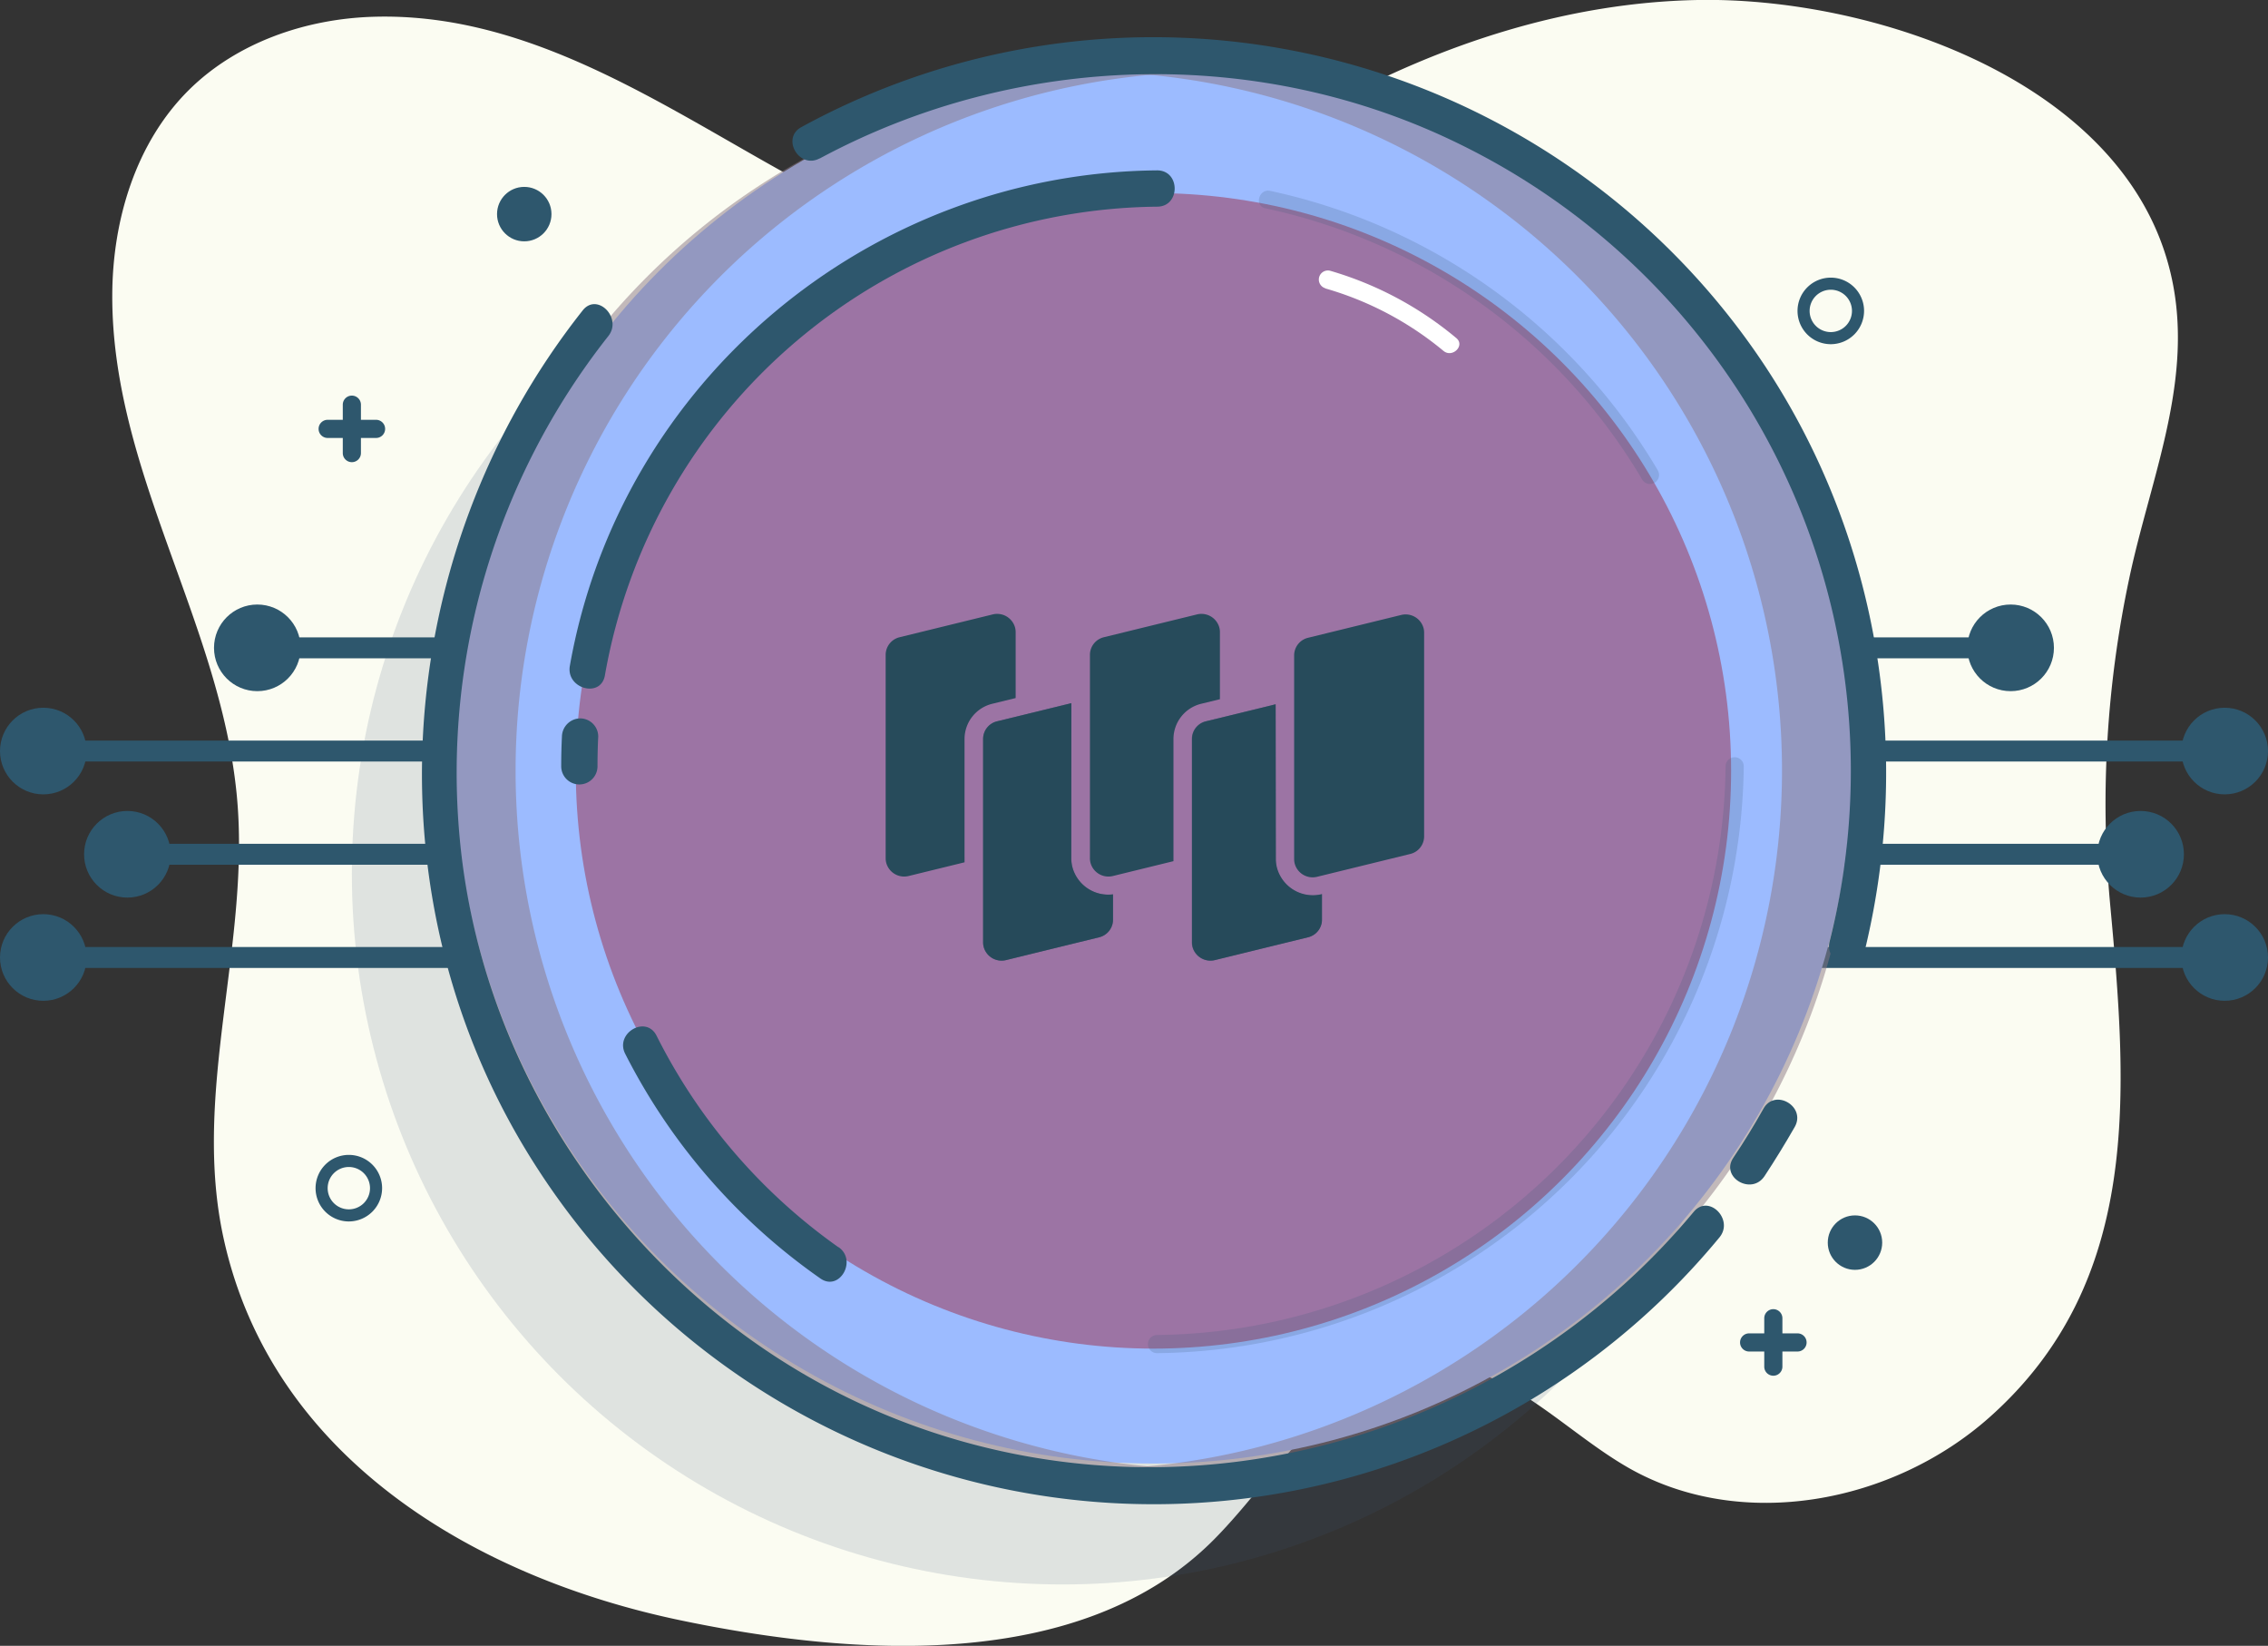 <?xml version="1.0" ?><svg viewBox="0 0 374.95 272.03" xmlns="http://www.w3.org/2000/svg"><rect x="0" y="0" width="374.95" height="272.03" fill="#333333" stroke="none"/><defs><style>.cls-1{fill:#fbfcf2;}.cls-2,.cls-7{fill:#3f5a7c;}.cls-2{opacity:0.15;}.cls-3{fill:#2e576d;}.cls-4{fill:#9cbbff;}.cls-5{fill:#8a7683;opacity:0.5;}.cls-6{fill:#9c74a4;}.cls-7{opacity:0.2;}.cls-8{fill:#fff;}.cls-10,.cls-9{fill:#274b5b;}.cls-10{opacity:0.5;isolation:isolate;}</style></defs><title/><g data-name="Layer 2" id="Layer_2"><g data-name="Layer 1" id="Layer_1-2"><path class="cls-1" d="M176.16,43.94c-17.5-.35-33.89-8.28-49.13-16.88C106.84,15.67,85.95,2.07,61.8,2.77,50.58,3.09,39.18,7,31.22,14.88c-8.8,8.73-12.63,21.55-12.66,33.94C18.48,77.72,36.21,102.63,39.1,131c2.52,24.65-7.54,49.38-2.1,73.84,8,36.16,41.59,55.93,75.61,63,28.13,5.86,66.15,8.8,88.14-13.43,11.16-11.28,20.08-28.66,36-28.82,12.46-.12,21.73,10.91,32.56,17.07,18.62,10.58,43.59,5.83,59.6-8.4,25.27-22.46,22.81-53.82,19.93-84.94A179.62,179.62,0,0,1,352,95.65c3.68-17.47,11.58-34.54,6.28-52.64C349.47,12.77,309-.52,280.69,0c-21.45.4-42.31,7.21-61,17.44-17.79,9.73-34.11,21.52-55.5,21"/><circle class="cls-2" cx="175.67" cy="144.39" r="117.5"/><rect class="cls-3" height="3.46" width="32.98" x="48.97" y="105.35"/><circle class="cls-3" cx="42.54" cy="107.08" r="7.16"/><rect class="cls-3" height="3.46" width="67.46" x="12.69" y="122.41"/><circle class="cls-3" cx="7.16" cy="124.14" r="7.16"/><rect class="cls-3" height="3.46" width="55.8" x="26.14" y="139.47"/><circle class="cls-3" cx="21.06" cy="141.2" r="7.16"/><rect class="cls-3" height="3.46" width="67.22" x="11.14" y="156.53"/><circle class="cls-3" cx="7.16" cy="158.26" r="7.16"/><rect class="cls-3" height="3.46" width="32.98" x="293" y="105.35"/><circle class="cls-3" cx="332.4" cy="107.08" r="7.16"/><rect class="cls-3" height="3.46" width="67.46" x="294.8" y="122.41"/><circle class="cls-3" cx="367.79" cy="124.14" r="7.16"/><rect class="cls-3" height="3.46" width="55.8" x="293" y="139.47"/><circle class="cls-3" cx="353.89" cy="141.2" r="7.16"/><rect class="cls-3" height="3.46" width="67.22" x="296.59" y="156.53"/><circle class="cls-3" cx="367.79" cy="158.26" r="7.16"/><circle class="cls-4" cx="190.69" cy="126.41" r="115.5"/><path class="cls-5" d="M194.67,242.74c-2,.1-4,.15-6,.15a115.5,115.5,0,1,1,0-231c2,0,4,0,6,.15a115.51,115.51,0,0,0,0,230.7Z"/><path class="cls-5" d="M185.17,12c2-.1,4-.15,6-.15a115.5,115.5,0,1,1,0,231c-2,0-4,0-6-.15a115.51,115.51,0,0,0,0-230.7Z"/><circle class="cls-6" cx="190.69" cy="127.41" r="95.5"/><path class="cls-7" d="M209.24,34.44A95.45,95.45,0,0,1,271.51,79.3a1.5,1.5,0,0,0,2.59-1.51A98.44,98.44,0,0,0,210,31.55c-1.88-.41-2.69,2.48-.8,2.89Z"/><path class="cls-7" d="M285.28,126.66a95,95,0,0,1-94,94,1.5,1.5,0,0,0,0,3,98.07,98.07,0,0,0,97-97,1.5,1.5,0,0,0-3,0Z"/><path class="cls-3" d="M100,111.65a93.65,93.65,0,0,1,91.3-77.49c3.86,0,3.87-6,0-6-47.64.43-88.78,34.88-97.09,81.89-.67,3.78,5.11,5.4,5.79,1.6Z"/><path class="cls-3" d="M98.78,126.66q0-2.46.12-4.92a3,3,0,0,0-3-3,3.07,3.07,0,0,0-3,3q-.12,2.46-.12,4.92a3,3,0,0,0,6,0Z"/><path class="cls-3" d="M280,200.31c-31.4,37.71-83.73,52.25-129.88,35C109.48,220.13,80,181.73,76,138.55a116.44,116.44,0,0,1,24.57-83c2.37-3-1.85-7.27-4.24-4.24-32.12,40.59-35.76,98.29-7.42,141.92a121.25,121.25,0,0,0,195.35,11.3c2.45-2.95-1.77-7.21-4.24-4.24Z"/><path class="cls-3" d="M291.54,183.25q-2.33,4.16-5,8.14c-2.14,3.23,3.05,6.24,5.18,3q2.63-4,5-8.14c1.89-3.37-3.29-6.4-5.18-3Z"/><path class="cls-3" d="M135.53,26.19c32.66-17.57,72.65-18.74,106-2.26a115.27,115.27,0,0,1,60.94,131.71c-.92,3.75,4.87,5.35,5.79,1.6,8.78-35.94,1.2-74.3-21.42-103.69A121.28,121.28,0,0,0,132.5,21c-3.4,1.83-.38,7,3,5.18Z"/><path class="cls-8" d="M219.09,47.67A53.74,53.74,0,0,1,238.64,58c1.48,1.22,3.61-.89,2.12-2.12a57.5,57.5,0,0,0-20.87-11.13,1.5,1.5,0,0,0-.8,2.89Z"/><circle class="cls-3" cx="86.67" cy="35.39" r="4.5"/><path class="cls-3" d="M57.67,201.89a5.5,5.5,0,1,1,5.5-5.5A5.51,5.51,0,0,1,57.67,201.89Zm0-9a3.5,3.5,0,1,0,3.5,3.5A3.5,3.5,0,0,0,57.67,192.89Z"/><path class="cls-3" d="M56.67,66.89v8a1.5,1.5,0,0,0,3,0v-8a1.5,1.5,0,0,0-3,0Z"/><path class="cls-3" d="M62.17,69.39h-8a1.5,1.5,0,0,0,0,3h8a1.5,1.5,0,0,0,0-3Z"/><path class="cls-3" d="M302.67,56.89a5.5,5.5,0,1,1,5.5-5.5A5.51,5.51,0,0,1,302.67,56.89Zm0-9a3.5,3.5,0,1,0,3.5,3.5A3.5,3.5,0,0,0,302.67,47.89Z"/><circle class="cls-3" cx="306.67" cy="205.39" r="4.5"/><path class="cls-3" d="M291.67,217.89v8a1.5,1.5,0,0,0,3,0v-8a1.5,1.5,0,0,0-3,0Z"/><path class="cls-3" d="M297.17,220.39h-8a1.5,1.5,0,0,0,0,3h8a1.5,1.5,0,0,0,0-3Z"/><path class="cls-9" d="M201.68,115.57V104.48a3,3,0,0,0-.09-.73,3.07,3.07,0,0,0-3.72-2.19l-15.35,3.76a3,3,0,0,0-2.33,2.92v33.63a3,3,0,0,0,.09.73,3.07,3.07,0,0,0,3.72,2.19l10-2.45v-20.2a6,6,0,0,1,4.65-5.83Z"/><path class="cls-9" d="M167.91,115.38v-10.9a3,3,0,0,0-.09-.73,3.07,3.07,0,0,0-3.72-2.19l-15.35,3.76a3,3,0,0,0-2.33,2.92v33.63a3,3,0,0,0,.09.73,3.07,3.07,0,0,0,3.72,2.19l9.23-2.26V122.14a6,6,0,0,1,4.65-5.83Z"/><path class="cls-9" d="M216.28,105.41a3,3,0,0,0-2.33,2.92V142a3,3,0,0,0,.09.73,3.07,3.07,0,0,0,3.72,2.19l15.35-3.76a3,3,0,0,0,2.33-2.92V104.57a3,3,0,0,0-.09-.73,3.07,3.07,0,0,0-3.72-2.19Z"/><path class="cls-9" d="M177.12,116.22l-12.26,3a3,3,0,0,0-2.33,2.92v33.63a3,3,0,0,0,.09.73,3.07,3.07,0,0,0,3.72,2.19l15.35-3.76A3,3,0,0,0,184,152v-4.18a6.14,6.14,0,0,1-6.72-4.51,5.89,5.89,0,0,1-.18-1.46Z"/><path class="cls-9" d="M210.89,116.41l-11.49,2.81a3,3,0,0,0-2.33,2.92v33.63a3,3,0,0,0,.09.73,3.07,3.07,0,0,0,3.72,2.19l15.35-3.76a3,3,0,0,0,2.33-2.92v-4.23h0a6.15,6.15,0,0,1-7.45-4.37,5.89,5.89,0,0,1-.18-1.46Z"/><path class="cls-10" d="M177.12,116.22v25.65a5.89,5.89,0,0,0,.18,1.46,6.14,6.14,0,0,0,6.72,4.51V152a3,3,0,0,1-2.33,2.92l-15.35,3.76a3.07,3.07,0,0,1-3.72-2.19,3,3,0,0,1-.09-.73V122.14a3,3,0,0,1,2.33-2.92Zm33.77.19V142a5.89,5.89,0,0,0,.18,1.46,6.15,6.15,0,0,0,7.45,4.37h0V152a3,3,0,0,1-2.33,2.92l-15.35,3.76a3.07,3.07,0,0,1-3.72-2.19,3,3,0,0,1-.09-.73V122.14a3,3,0,0,1,2.33-2.92Z"/><path class="cls-3" d="M138.65,206.18a94.88,94.88,0,0,1-30.11-35c-1.75-3.45-6.92-.41-5.18,3a101.05,101.05,0,0,0,32.26,37.13c3.16,2.23,6.16-3,3-5.18Z"/></g></g></svg>